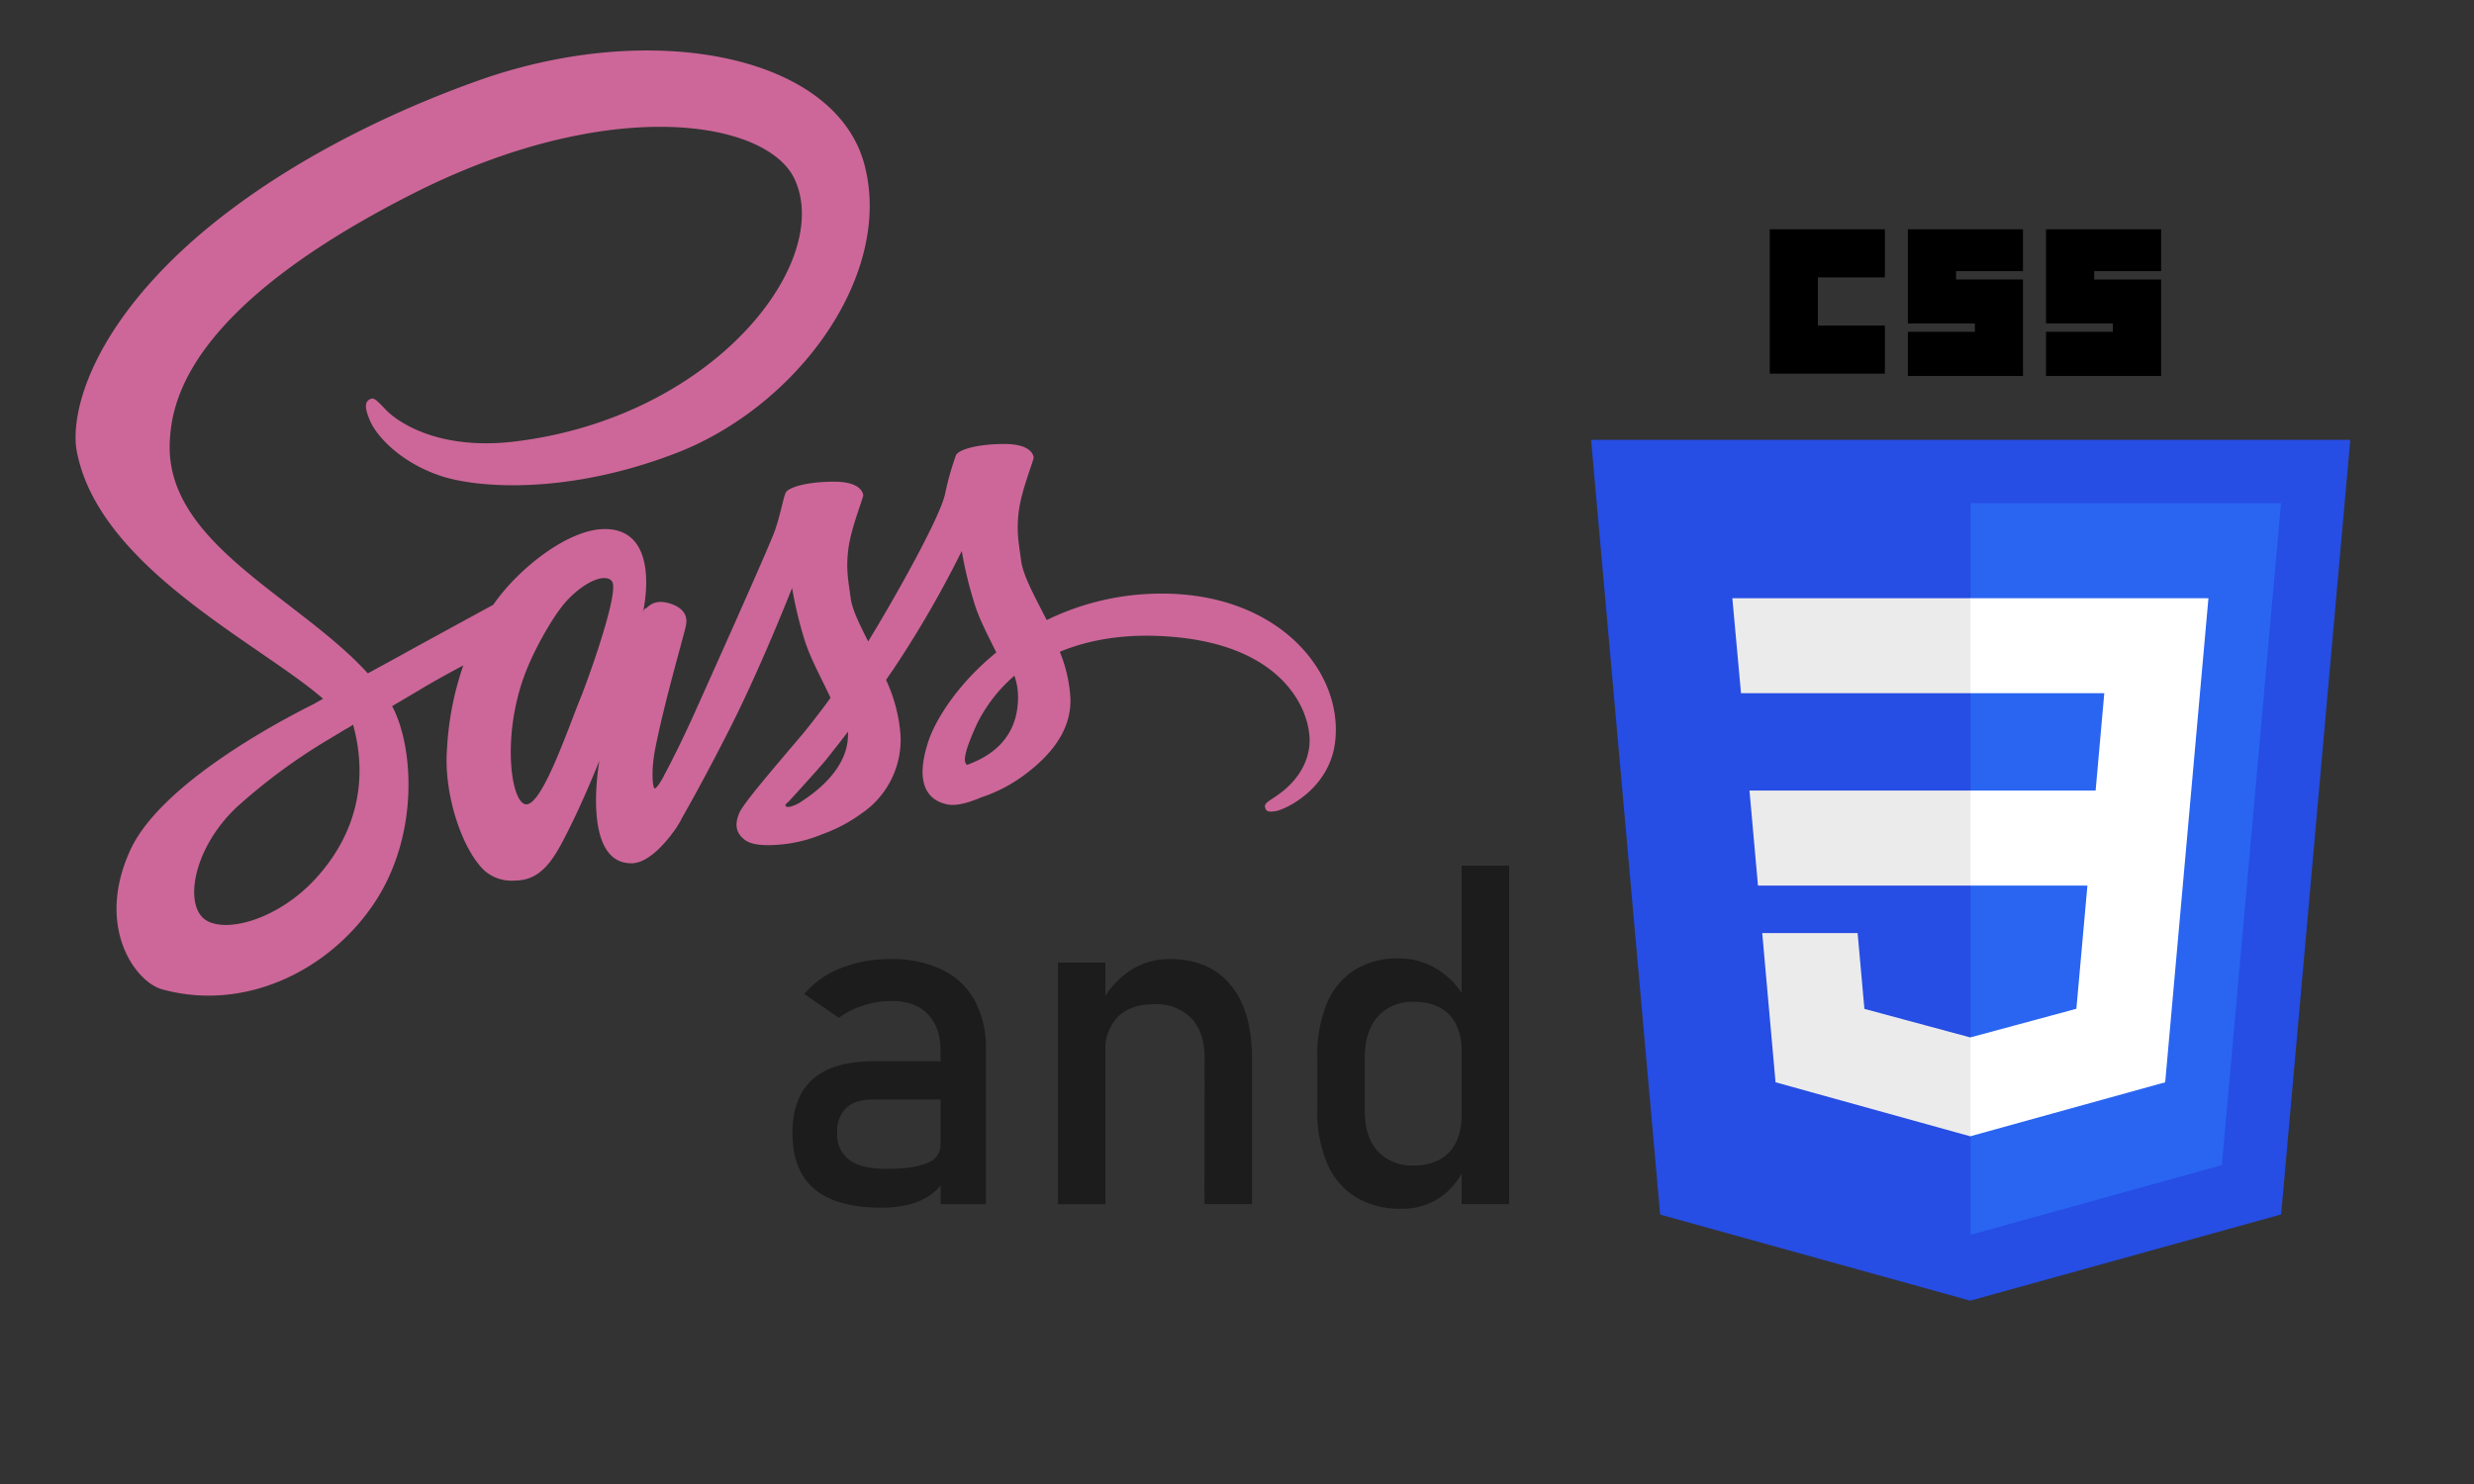 <svg id="css" xmlns="http://www.w3.org/2000/svg" viewBox="0 0 500 300"><rect x="0" y="0" width="500" height="300" fill="#333333" stroke="none"/><defs><style>.cls-1{fill:#cd6799;}.cls-2{fill:#264de4;}.cls-3{fill:#2965f1;}.cls-4{fill:#ebebeb;}.cls-5{fill:#fff;}.cls-6{fill:#1c1c1c;}</style></defs><path class="cls-1" d="M234.61,120a52.81,52.81,0,0,0-23.07,5.35c-2.38-4.7-4.75-8.89-5.17-12-.46-3.58-1-5.77-.46-10.05s3.07-10.37,3-10.84-.56-2.65-5.68-2.7-9.53,1-10.05,2.33a57.87,57.87,0,0,0-2.14,7.58c-.88,4.66-10.23,21.27-15.58,30-1.72-3.4-3.21-6.38-3.54-8.75-.46-3.58-1-5.77-.46-10s3.07-10.37,3-10.84-.56-2.65-5.67-2.7-9.54,1-10.05,2.33-1.07,4.51-2.14,7.58-13.5,30.8-16.75,38c-1.68,3.67-3.12,6.6-4.15,8.6h0a1.88,1.88,0,0,1-.18.38c-.89,1.72-1.4,2.65-1.4,2.65v.05c-.69,1.25-1.44,2.41-1.81,2.41s-.79-3.34.09-7.9c1.86-9.64,6.28-24.62,6.24-25.13,0-.28.83-2.88-2.89-4.23s-4.93.88-5.26.88-.55.79-.55.79,4-16.84-7.73-16.84c-7.35,0-17.49,8-22.52,15.31-3.16,1.72-9.91,5.39-17.12,9.35-2.74,1.53-5.58,3.07-8.23,4.51-.19-.18-.38-.42-.56-.6-14.24-15.22-40.57-26-39.46-46.39.42-7.44,3-27,50.58-50.71,39.17-19.31,70.35-14,75.74-2.1,7.73,16.94-16.7,48.39-57.18,53C88.06,91,80,85,77.91,82.77s-2.46-2.46-3.25-2c-1.31.7-.47,2.79,0,4,1.21,3.17,6.18,8.75,14.61,11.5,7.44,2.41,25.54,3.76,47.45-4.7,24.52-9.5,43.69-35.88,38.06-58-5.63-22.42-42.85-29.82-78.07-17.3-20.94,7.44-43.64,19.17-60,34.43C17.34,68.86,14.26,84.63,15.52,91.24,20,114.69,52.37,130,65.3,141.26c-.65.37-1.25.69-1.76,1-6.47,3.21-31.13,16.1-37.27,29.73-7,15.45,1.11,26.52,6.47,28,16.61,4.61,33.68-3.67,42.85-17.35s8-31.45,3.81-39.6a1.06,1.06,0,0,0-.18-.27c1.67-1,3.39-2,5.07-3,3.3-2,6.56-3.77,9.35-5.26a61.11,61.11,0,0,0-3.3,16.94c-.7,8.74,2.88,20.09,7.58,24.56a8.35,8.35,0,0,0,6.14,2c5.49,0,8-4.56,10.7-9.95,3.35-6.61,6.38-14.29,6.38-14.29s-3.77,20.75,6.46,20.75c3.72,0,7.49-4.84,9.17-7.3v0l.28-.46.6-1v-.09c1.49-2.61,4.84-8.52,9.82-18.33,6.42-12.66,12.61-28.48,12.61-28.48a81.56,81.56,0,0,0,2.46,10.29c1.12,3.76,3.45,7.91,5.31,11.91-1.49,2.09-2.42,3.25-2.42,3.25l0,0c-1.21,1.58-2.52,3.3-4,5-5.07,6-11.12,13-12,15-1,2.37-.74,4.09,1.12,5.49,1.35,1,3.77,1.16,6.23,1a28.54,28.54,0,0,0,9.36-2.14,31.38,31.38,0,0,0,8-4.23A18,18,0,0,0,182,148.65a32.16,32.16,0,0,0-2.93-11.21c.46-.65.88-1.3,1.35-1.95a213.7,213.7,0,0,0,13.95-24.1,80.91,80.91,0,0,0,2.47,10.28c.93,3.26,2.84,6.79,4.51,10.23-7.39,6-11.95,13-13.58,17.54-2.93,8.47-.65,12.29,3.67,13.17,2,.42,4.75-.51,6.8-1.39a31,31,0,0,0,8.6-4.42c5-3.68,9.77-8.8,9.49-15.73a29.37,29.37,0,0,0-2.14-9.31c6.29-2.6,14.38-4,24.71-2.83,22.15,2.6,26.52,16.42,25.68,22.24s-5.49,9-7,10-2.05,1.31-1.91,2c.19,1,.93,1,2.23.79,1.82-.32,11.63-4.69,12.05-15.4C270.67,134.84,257.64,119.9,234.61,120ZM63.77,177.64c-7.35,8-17.59,11-22,8.47-4.74-2.75-2.88-14.57,6.14-23a117.23,117.23,0,0,1,17.26-12.89c1.07-.65,2.66-1.58,4.56-2.75l.52-.27h0l1.11-.7C74.66,158.56,71.49,169.22,63.77,177.64Zm53.5-36.38c-2.56,6.23-7.91,22.19-11.16,21.31-2.79-.75-4.52-12.85-.56-24.8,2-6,6.23-13.17,8.7-16,4-4.47,8.42-6,9.49-4.14C125.09,120,118.86,137.35,117.27,141.26Zm44.16,21.12c-1.07.56-2.1.93-2.56.65s.46-.93.46-.93,5.54-6,7.73-8.65c1.25-1.59,2.74-3.45,4.32-5.54v.6C171.38,155.63,164.5,160.43,161.43,162.38Zm34-7.77c-.79-.56-.65-2.42,2-8.24a31,31,0,0,1,7.58-9.77,13.21,13.21,0,0,1,.74,4.28C205.77,149.86,199.35,153.21,195.48,154.61Z"/><g id="layer1"><g id="g3013"><polygon id="polygon2989" class="cls-2" points="475 88.92 461.02 245.51 398.19 262.94 335.52 245.54 321.56 88.92 475 88.92"/><polygon id="polygon2991" class="cls-3" points="449.05 235.54 461 101.72 398.28 101.72 398.28 249.62 449.05 235.54"/><polygon id="polygon2993" class="cls-4" points="353.57 159.81 355.29 179.02 398.28 179.02 398.28 159.81 353.57 159.81"/><polygon id="polygon2995" class="cls-4" points="398.28 120.93 398.21 120.93 350.11 120.93 351.86 140.14 398.28 140.14 398.28 120.93"/><polygon id="polygon2997" class="cls-4" points="398.28 229.69 398.28 209.7 398.19 209.72 376.8 203.95 375.43 188.63 365.04 188.63 356.15 188.63 358.84 218.79 398.19 229.71 398.28 229.69"/><path id="path2999" d="M357.67,46.35h23.27v9.73H367.4v9.73h13.54v9.73H357.67Z"/><path id="path3001" d="M385.59,46.35h23.26v8.46H395.32V56.5h13.53V76H385.59V67.08h13.54V65.39H385.59Z"/><path id="path3003" d="M413.51,46.35h23.26v8.46H423.24V56.5h13.53V76H413.51V67.08H427V65.39H413.51Z"/><polygon id="polygon3005" class="cls-5" points="421.87 179.02 419.64 203.93 398.21 209.72 398.21 229.7 437.59 218.79 437.88 215.54 442.4 164.97 442.86 159.81 446.33 120.93 398.21 120.93 398.21 140.14 425.28 140.14 423.53 159.81 398.21 159.81 398.21 179.02 421.87 179.02"/></g></g><path class="cls-6" d="M164.63,240.4q-4.47-3.74-4.47-11.36,0-7.24,4.1-10.87t12.37-3.63h13.88l.66,7.72H176.68c-2.51,0-4.39.56-5.62,1.67A6.51,6.51,0,0,0,169.2,229a6.32,6.32,0,0,0,2.47,5.5c1.64,1.2,4.15,1.79,7.5,1.79q5.51,0,8.21-1.18a3.86,3.86,0,0,0,2.71-3.67l1,6.87A11.17,11.17,0,0,1,188,241.6a13.76,13.76,0,0,1-4.31,1.91,22.05,22.05,0,0,1-5.5.63Q169.1,244.14,164.63,240.4Zm25.46-27.93q0-4.8-2.57-7.45c-1.71-1.78-4.13-2.66-7.27-2.66a18.51,18.51,0,0,0-5.71.89,17.06,17.06,0,0,0-5,2.5l-7-4.81a18.39,18.39,0,0,1,7.32-5.2A26.55,26.55,0,0,1,180,193.89a23.19,23.19,0,0,1,10.4,2.14,14.9,14.9,0,0,1,6.59,6.21,20,20,0,0,1,2.26,9.81v31.39h-9.13Z"/><path class="cls-6" d="M213.81,194.59h9.59v48.85h-9.59Zm29.64,19.25q0-5.18-2.68-8a9.91,9.91,0,0,0-7.53-2.83c-3.14,0-5.56.84-7.27,2.5a9.33,9.33,0,0,0-2.57,7l-1-9.41a17.36,17.36,0,0,1,5.9-6.82,14.36,14.36,0,0,1,8.07-2.4q8,0,12.31,5.2t4.35,14.7v29.65h-9.6Z"/><path class="cls-6" d="M274,242a14.64,14.64,0,0,1-5.77-6.8,26.35,26.35,0,0,1-2-10.72V213.65a27.09,27.09,0,0,1,1.93-10.78,14.55,14.55,0,0,1,5.62-6.79,16.22,16.22,0,0,1,8.87-2.33,14.68,14.68,0,0,1,7.93,2.25,16.74,16.74,0,0,1,5.81,6.36l-1,10a11.57,11.57,0,0,0-1.13-5.31,7.67,7.67,0,0,0-3.27-3.37,10.83,10.83,0,0,0-5.2-1.15,9.3,9.3,0,0,0-7.36,3q-2.61,3-2.61,8.33v10.64q0,5.31,2.61,8.21a9.39,9.39,0,0,0,7.36,2.89,10.49,10.49,0,0,0,5.2-1.2,7.88,7.88,0,0,0,3.27-3.46,12,12,0,0,0,1.13-5.41l.66,10.31a13.86,13.86,0,0,1-4.78,6.07,13.37,13.37,0,0,1-8.16,2.44A17,17,0,0,1,274,242ZM295.4,175H305v68.42h-9.6Z"/></svg>